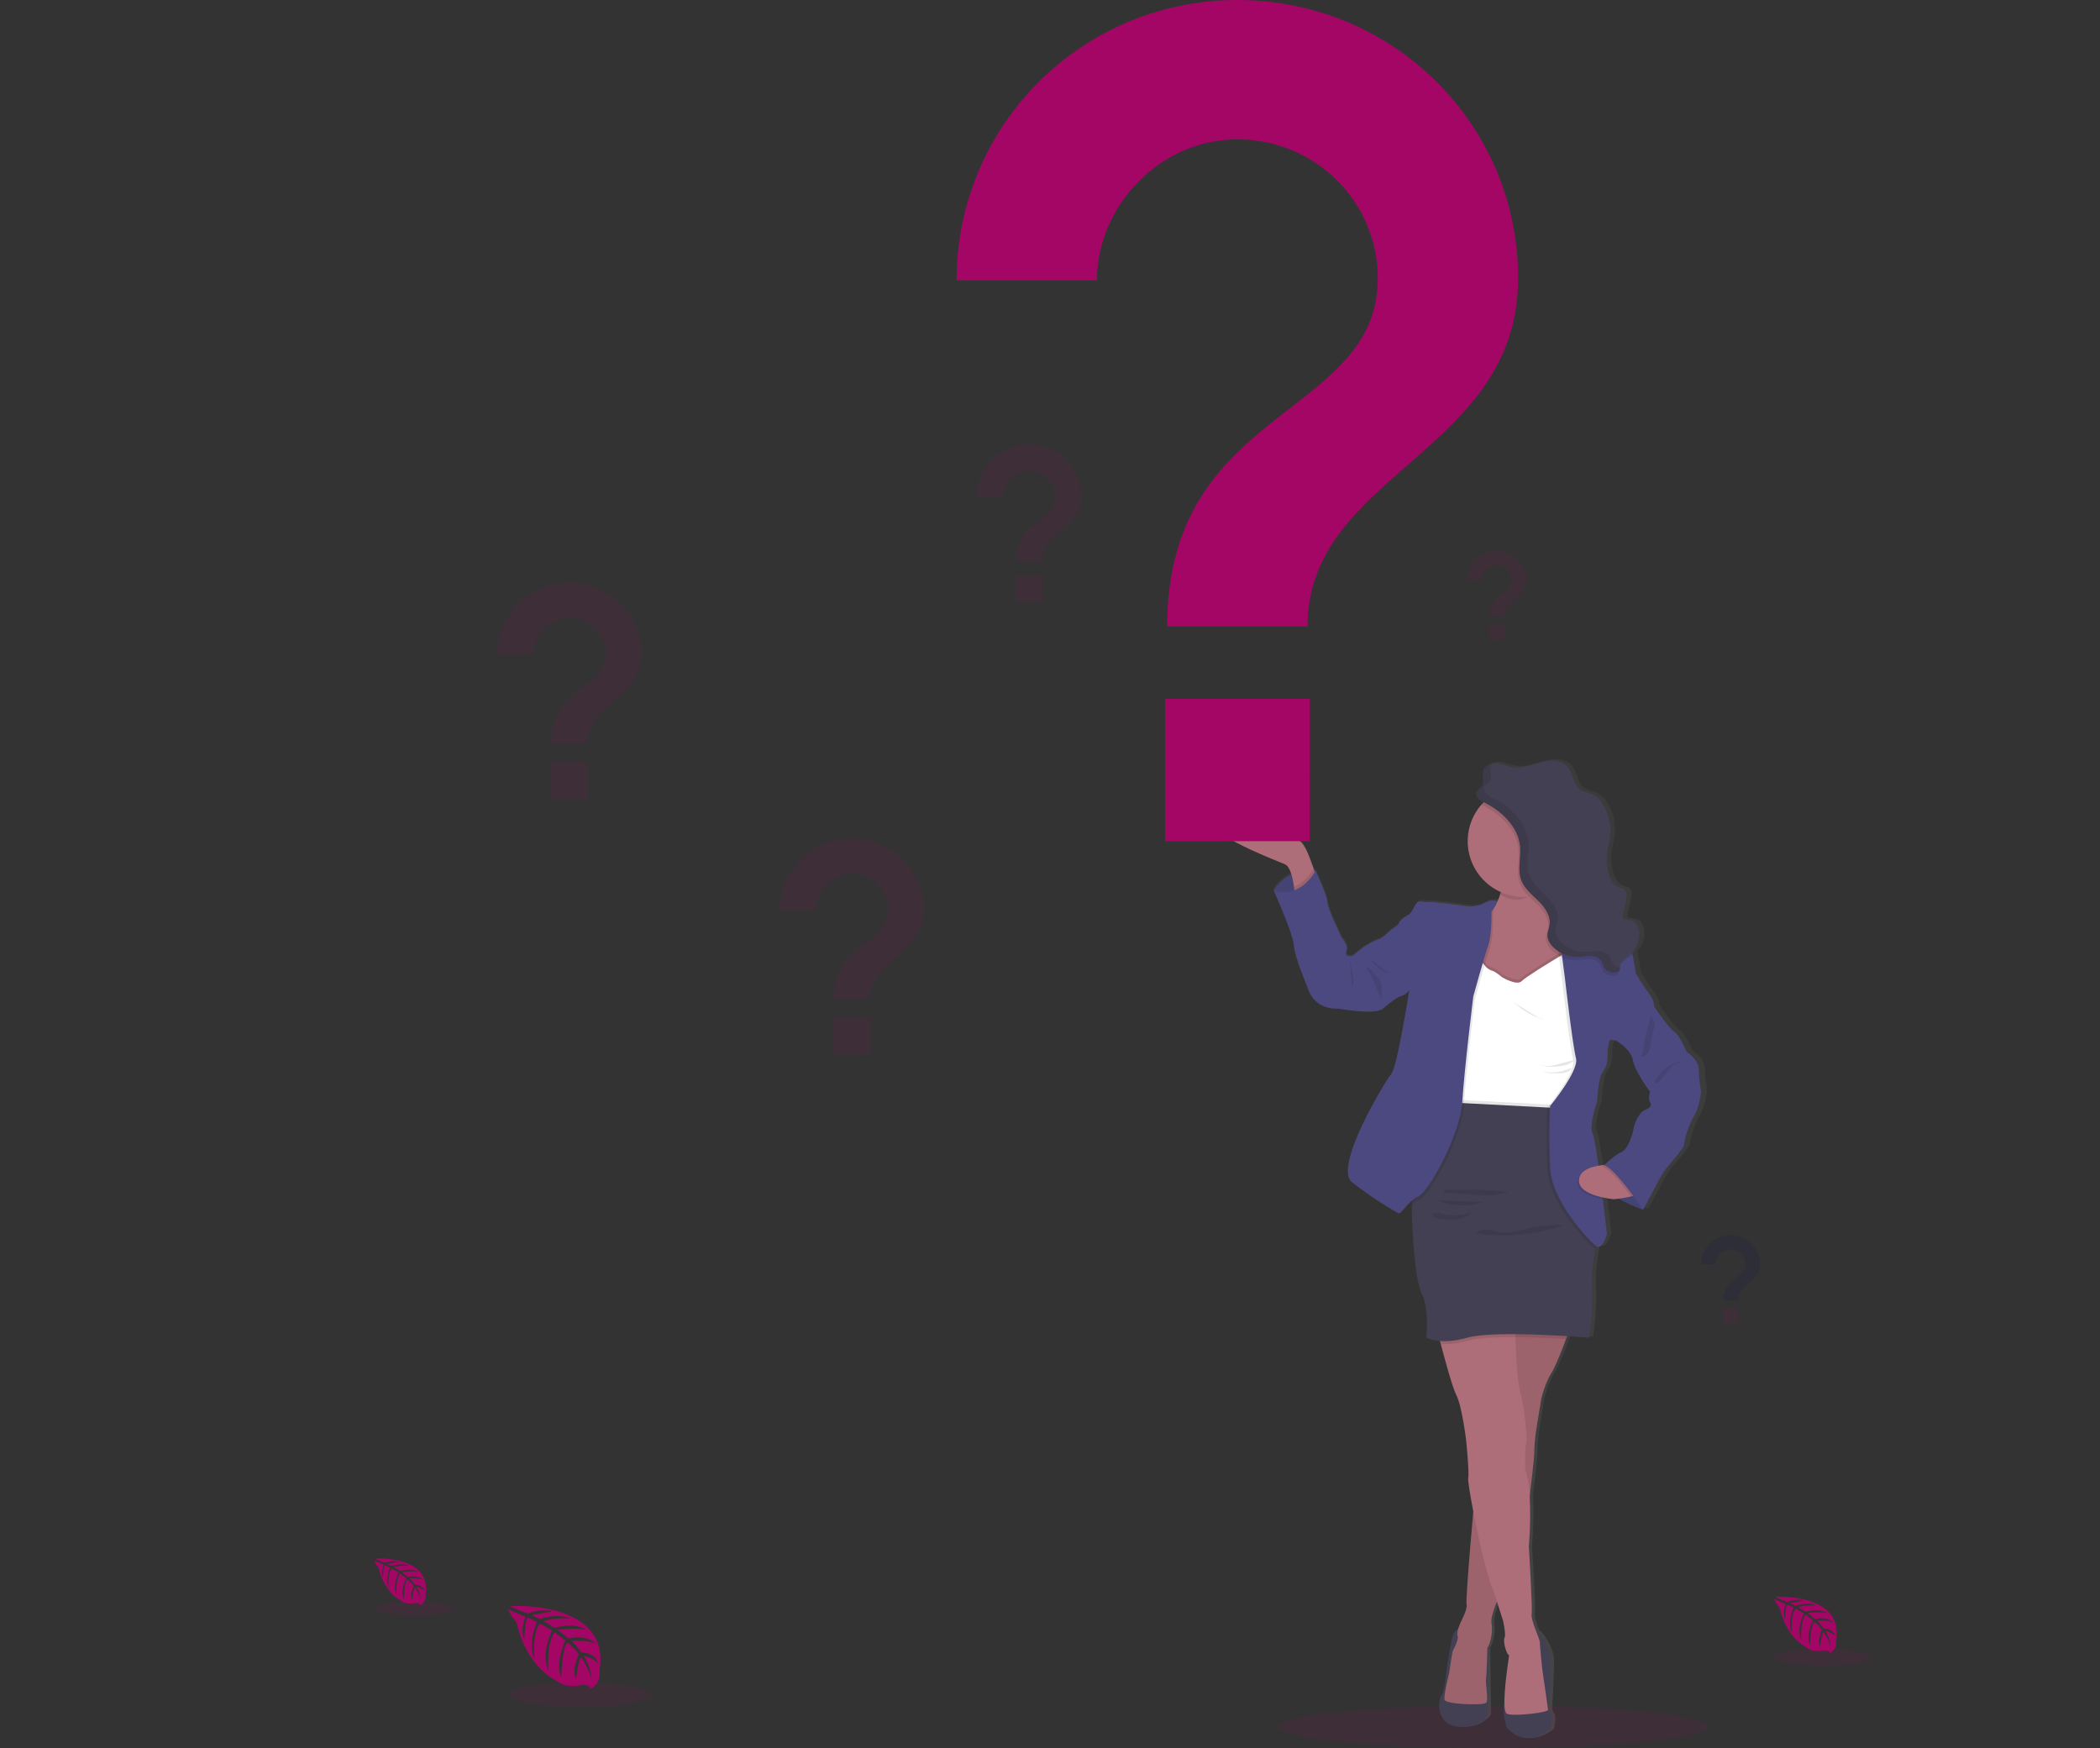 <svg width="537" height="447" viewBox="0 0 537 447" fill="none" xmlns="http://www.w3.org/2000/svg">
    <rect x="0" y="0" width="537" height="447" fill="#333333" stroke="none"/>
    <g clip-path="url(#clip0)">
        <path opacity="0.1"
            d="M381.653 446.995C411.952 446.995 436.513 444.577 436.513 441.594C436.513 438.611 411.952 436.193 381.653 436.193C351.355 436.193 326.794 438.611 326.794 441.594C326.794 444.577 351.355 446.995 381.653 446.995Z"
            fill="#A30664"></path>
        <path
            d="M130.527 410.691C130.527 410.691 156.342 409.137 153.298 427.203C153.298 427.203 153.902 430.408 151.003 431.845C151.003 431.845 150.96 430.504 148.355 430.958C147.43 431.117 146.489 431.164 145.553 431.097C144.286 431.01 143.083 430.513 142.124 429.682C142.124 429.682 134.865 426.69 132.046 414.842C132.046 414.842 129.955 412.262 130.04 411.594L134.395 413.453C134.395 413.453 132.907 416.594 134.079 419.201C134.079 419.201 134.218 413.571 135.058 413.699C135.224 413.725 137.32 414.767 137.32 414.767C137.32 414.767 134.758 420.232 136.689 424.206C136.689 424.206 135.956 417.47 138.117 415.162L141.188 416.952C141.188 416.952 138.192 422.598 140.225 427.203C140.225 427.203 139.69 420.136 141.83 417.385L144.611 419.521C144.611 419.521 141.798 425.088 143.515 428.912C143.515 428.912 143.734 420.681 145.21 420.061C145.21 420.061 147.644 422.198 148.013 423.084C148.013 423.084 146.087 427.123 147.28 429.254C147.28 429.254 148.013 423.774 148.618 423.747C148.618 423.747 151.035 427.379 151.292 429.869C151.292 429.869 151.185 426.167 149.201 423.4C149.201 423.4 151.544 423.8 152.913 425.317C152.913 425.317 152.533 422.748 148.607 422.524C148.607 422.524 146.606 419.772 146.066 419.602C146.066 419.602 149.976 419.276 152.346 420.328C152.346 420.328 150.26 417.903 145.349 419.003L142.605 416.77C142.605 416.77 147.756 416.065 149.933 416.845C149.933 416.845 147.425 414.708 141.867 416.263L138.882 414.479C138.882 414.479 143.269 413.533 145.884 413.875C145.884 413.875 143.124 412.39 138.005 413.998L135.865 413.042C135.865 413.042 139.075 412.411 140.022 412.31C140.968 412.208 141.011 411.952 141.011 411.952C138.975 411.611 136.884 411.842 134.972 412.62C134.972 412.62 130.447 411.001 130.527 410.691Z"
            fill="#A30664"></path>
        <path opacity="0.1"
            d="M148.307 436.503C158.399 436.503 166.579 435.123 166.579 433.421C166.579 431.719 158.399 430.339 148.307 430.339C138.216 430.339 130.035 431.719 130.035 433.421C130.035 435.123 138.216 436.503 148.307 436.503Z"
            fill="#A30664"></path>
        <path
            d="M95.945 398.538C95.945 398.538 110.5 397.662 108.783 407.849C108.874 408.366 108.798 408.898 108.566 409.368C108.334 409.839 107.959 410.223 107.494 410.467C107.494 410.467 107.467 409.714 106.002 409.97C105.481 410.059 104.951 410.084 104.424 410.045C103.708 410.001 103.027 409.721 102.487 409.249C102.487 409.249 98.401 407.556 96.796 400.878C96.796 400.878 95.619 399.42 95.662 399.046L98.123 400.114C98.123 400.114 97.283 401.888 97.941 403.357C97.941 403.357 98.021 400.178 98.476 400.253C98.572 400.253 99.754 400.867 99.754 400.867C99.754 400.867 98.31 403.95 99.401 406.209C99.401 406.209 98.984 402.411 100.203 401.108L101.931 402.117C101.931 402.117 100.246 405.323 101.396 407.897C101.396 407.897 101.102 403.912 102.3 402.363L103.867 403.581C103.867 403.581 102.263 406.717 103.252 408.875C103.252 408.875 103.375 404.233 104.21 403.886C104.21 403.886 105.579 405.093 105.788 405.59C105.788 405.59 104.718 407.865 105.376 409.067C105.376 409.067 105.788 405.98 106.13 405.964C106.13 405.964 107.494 408.01 107.633 409.415C107.565 408.117 107.159 406.859 106.456 405.766C107.243 405.91 107.971 406.281 108.548 406.834C108.548 406.834 108.339 405.387 106.119 405.259C106.119 405.259 104.991 403.704 104.691 403.613C104.691 403.613 106.895 403.426 108.232 404.019C108.232 404.019 107.055 402.652 104.285 403.271L102.739 402.011C102.739 402.011 105.643 401.615 106.874 402.053C106.874 402.053 105.456 400.846 102.322 401.728L100.642 400.718C101.936 400.436 103.261 400.322 104.584 400.381C104.584 400.381 103.033 399.543 100.145 400.451L98.941 399.917C98.941 399.917 100.754 399.559 101.284 399.505C101.813 399.452 101.846 399.302 101.846 399.302C100.696 399.112 99.517 399.243 98.438 399.682C98.438 399.682 95.903 398.715 95.945 398.538Z"
            fill="#A30664"></path>
        <path opacity="0.1"
            d="M105.97 413.089C111.659 413.089 116.272 412.31 116.272 411.348C116.272 410.386 111.659 409.606 105.97 409.606C100.28 409.606 95.668 410.386 95.668 411.348C95.668 412.31 100.28 413.089 105.97 413.089Z"
            fill="#A30664"></path>
        <path
            d="M454.015 408.33C454.015 408.33 471.587 407.262 469.527 419.548C469.633 420.172 469.538 420.814 469.258 421.381C468.978 421.949 468.525 422.414 467.965 422.71C467.965 422.71 467.933 421.797 466.163 422.107C465.532 422.214 464.891 422.245 464.253 422.198C463.391 422.142 462.571 421.804 461.921 421.236C461.921 421.236 456.978 419.201 455.058 411.135C455.058 411.135 453.635 409.377 453.694 408.928L456.658 410.189C456.658 410.189 455.647 412.326 456.444 414.105C456.444 414.105 456.54 410.269 457.107 410.365C457.225 410.365 458.647 411.103 458.647 411.103C458.647 411.103 456.904 414.842 458.219 417.513C458.219 417.513 457.722 412.929 459.193 411.359L461.279 412.572C461.279 412.572 459.241 416.418 460.627 419.553C460.627 419.553 460.268 414.746 461.696 412.871L463.59 414.345C463.59 414.345 461.675 418.132 462.841 420.755C462.841 420.755 462.996 415.157 464.002 414.73C464.002 414.73 465.655 416.188 465.906 416.786C465.906 416.786 464.596 419.537 465.409 420.99C465.409 420.99 465.906 417.251 466.318 417.251C466.318 417.251 467.965 419.724 468.137 421.418C468.057 419.852 467.568 418.335 466.719 417.016C467.67 417.196 468.547 417.649 469.244 418.319C469.244 418.319 468.987 416.573 466.307 416.418C466.307 416.418 464.949 414.543 464.585 414.431C464.585 414.431 467.259 414.206 468.864 414.922C468.864 414.922 467.441 413.277 464.098 414.025L462.231 412.502C462.231 412.502 465.735 412.021 467.222 412.55C467.222 412.55 465.51 411.092 461.728 412.155L459.696 410.942C459.696 410.942 462.681 410.301 464.462 410.531C464.462 410.531 462.584 409.521 459.113 410.616L457.658 409.965C457.658 409.965 459.846 409.532 460.487 409.468C461.129 409.404 461.161 409.222 461.161 409.222C459.776 408.991 458.354 409.149 457.053 409.676C457.053 409.676 453.962 408.533 454.015 408.33Z"
            fill="#A30664"></path>
        <path opacity="0.1"
            d="M466.115 425.905C472.983 425.905 478.551 424.965 478.551 423.805C478.551 422.646 472.983 421.706 466.115 421.706C459.246 421.706 453.678 422.646 453.678 423.805C453.678 424.965 459.246 425.905 466.115 425.905Z"
            fill="#A30664"></path>
        <path
            d="M436.508 278.644C436.171 276.763 435.976 274.86 435.925 272.95C435.925 270.658 432.806 268.628 432.806 268.628C432.806 268.628 430.88 264.178 429.597 263.521C428.313 262.864 424.349 257.042 424.349 257.042C424.304 255.893 423.885 254.79 423.156 253.901C421.969 252.342 420.884 250.707 419.91 249.007C419.375 248.356 419.642 247.896 418.84 244.098C418.797 243.9 418.749 243.708 418.69 243.527C418.69 243.441 418.637 243.366 418.604 243.281C419.456 242.428 420.05 241.353 420.317 240.178C420.585 239.004 420.516 237.778 420.118 236.641C419.974 236.189 419.712 235.783 419.359 235.466C418.455 234.728 417.01 235.033 416.08 234.333L417.069 229.963C417.305 228.895 417.428 227.544 416.492 226.967C416.14 226.8 415.77 226.676 415.39 226.598C413.785 226.064 412.854 224.37 412.437 222.741C412.036 221.172 411.927 219.542 412.116 217.933C412.298 216.384 412.753 214.878 412.918 213.323C413.22 210.448 412.527 207.556 410.955 205.129C410.344 204.081 409.443 203.232 408.361 202.682C407.371 202.239 406.221 202.148 405.296 201.614C403.306 200.348 403.408 197.34 401.819 195.615C400.231 193.89 397.417 193.895 395.101 194.488C392.785 195.081 390.479 196.09 388.104 195.839C386.574 195.668 385.141 194.974 383.606 194.814C383.167 194.772 382.724 194.792 382.29 194.872V194.824C381.156 195.027 380.113 195.658 379.845 196.731C379.785 196.987 379.76 197.249 379.77 197.511C379.77 198.136 379.92 198.788 379.931 199.386C379.951 199.624 379.923 199.863 379.848 200.09C379.774 200.317 379.655 200.526 379.498 200.706C379.193 201.032 378.743 201.203 378.428 201.539C378.299 201.668 378.198 201.821 378.131 201.99C378.064 202.159 378.032 202.34 378.037 202.522C378.037 203.473 379.225 204.312 380.022 204.696H380.054C379.84 204.91 379.626 205.134 379.428 205.364C377.143 207.941 375.883 211.265 375.887 214.707C375.906 217.487 376.739 220.201 378.282 222.515C379.826 224.829 382.013 226.641 384.574 227.731L384.462 228.078C384.236 228.765 383.974 229.439 383.675 230.097C383.122 229.911 382.534 229.848 381.954 229.913C381.374 229.977 380.815 230.168 380.316 230.471C378.786 231.539 375.796 231.454 374.999 231.256C374.202 231.059 365.906 230.012 365.237 230.273C364.569 230.535 363.247 229.36 362.386 230.93C361.525 232.501 361.124 233.35 360.247 233.746C359.369 234.141 357.855 235.38 358.059 235.642C358.262 235.904 355.866 237.474 355.866 237.474C355.866 237.474 353.806 239.611 352.613 239.894C351.421 240.177 348.896 241.796 348.896 241.796L345.97 244.082C345.97 244.082 343.782 244.413 344.445 242.907C345.109 241.4 343.247 239.504 343.247 239.504C343.247 239.504 339.53 231.977 339.53 230.423C339.53 228.868 336.475 222.239 336.475 222.239L336.101 222.202L335.93 221.716C335.368 220.14 334.641 218.206 334.084 217.073C333.015 214.91 332.357 214.686 332.357 214.686C332.357 214.686 319.476 205.027 311.11 207.971C302.744 210.914 326.382 219.686 328.505 220.604C329.249 220.925 329.784 221.961 330.158 223.174C328.274 224.081 326.687 225.506 325.585 227.282C325.585 227.282 330.698 238.601 330.832 241.416C330.966 244.232 334.352 252.1 334.352 252.1C334.352 252.1 335.614 257.928 342.45 257.597C342.45 257.597 351.881 259.328 353.94 257.597C355.999 255.866 357.855 254.509 358.856 254.312C359.591 254.07 360.238 253.615 360.712 253.003C360.712 253.003 357.593 272.635 356.064 274.339C354.534 276.043 341.017 298.083 345.868 302.026C349.711 304.997 353.771 307.676 358.016 310.039C358.428 310.242 359.663 308.185 361.429 306.727C361.429 307.095 361.429 307.469 361.429 307.864C361.461 315.706 362.498 327.629 363.932 330.3C366.072 334.227 365.194 341.818 365.194 341.818C366.319 342.346 367.541 342.639 368.784 342.678C368.848 342.934 368.923 343.212 368.992 343.479C370.164 347.897 372.063 354.729 373.031 356.545C374.491 359.296 375.55 368.004 375.55 368.004C375.55 368.004 376.417 376.551 376.085 377.753C375.957 378.207 376.518 381.764 377.401 386.3C376.866 392.438 375.85 404.27 375.678 408.549C375.678 408.629 375.678 408.709 375.678 408.784V408.859C375.681 408.907 375.681 408.955 375.678 409.003C375.678 409.099 375.678 409.184 375.678 409.264C375.662 409.534 375.673 409.804 375.711 410.071C375.777 410.479 375.746 410.896 375.62 411.289C375.241 412.472 374.76 413.62 374.181 414.719C373.937 415.259 373.723 415.811 373.539 416.375C373.004 416.61 372.351 417.181 371.988 418.575C371.324 421.129 370.329 428.191 370.329 428.191C370.329 428.191 369.928 432.512 369.137 433.495C368.345 434.478 367.532 440.627 373.186 441.412C378.84 442.197 381.284 438.421 381.284 438.421L381.086 421.284V421.252C381.201 421.108 381.299 420.952 381.381 420.787V420.744C381.418 420.664 381.461 420.579 381.498 420.482L381.546 420.354L381.632 420.146C381.629 420.121 381.629 420.096 381.632 420.071C382.181 418.43 382.345 416.685 382.113 414.97V414.884V414.751C382.113 414.708 382.113 414.66 382.113 414.617V414.35C382.113 414.318 382.113 414.281 382.113 414.249C382.113 414.135 382.124 414.017 382.145 413.896C382.145 413.896 382.145 413.853 382.145 413.832L382.178 413.623V413.533C382.178 413.463 382.178 413.394 382.22 413.319C382.218 413.301 382.218 413.283 382.22 413.266C382.274 413.02 382.338 412.731 382.408 412.496V412.438L382.488 412.181C382.568 411.909 382.659 411.647 382.755 411.359V411.305C382.755 411.22 382.814 411.134 382.846 411.054V411.022C382.942 410.76 383.044 410.488 383.14 410.263L383.167 410.194L383.253 409.98L383.279 409.916L383.483 409.441L385.05 414.275C385.05 414.275 385.917 417.876 385.451 418.725C384.986 419.574 385.986 423.111 386.644 423.175L386.029 427.625C385.696 430.078 385.498 432.548 385.435 435.023C385.392 435.306 385.35 435.557 385.317 435.728C384.89 438.009 385.917 441.546 385.917 441.546C391.159 447.737 397.406 442.026 397.406 442.026C397.406 442.026 398.134 438.752 397.406 438.1C396.679 437.448 397.005 435.087 397.005 435.087C397.005 435.087 397.337 429.259 397.401 425.007C397.465 420.755 393.919 416.994 393.919 416.994L393.721 417.171C393.074 415.504 392.335 413.559 392.49 412.689C392.758 411.182 391.758 395.279 391.758 395.279C392.127 391.016 392.206 386.733 391.993 382.459C392.079 381.738 392.159 381.027 392.239 380.322C392.64 376.903 392.967 373.981 393.095 372.448V372.266C393.127 371.855 393.143 371.561 393.138 371.422C393.138 370.888 393.138 370.279 393.191 369.612C393.314 367.774 393.603 365.728 393.603 365.728L394.994 357.282C394.994 357.282 396.064 353.158 397.588 350.872L397.77 350.584C397.829 350.482 397.888 350.37 397.952 350.252L397.979 350.204C398.037 350.092 398.102 349.975 398.16 349.852L398.187 349.804C398.401 349.382 398.631 348.896 398.872 348.361C398.872 348.319 398.909 348.281 398.925 348.239L399.107 347.833C399.107 347.779 399.15 347.726 399.177 347.672C399.204 347.619 399.289 347.4 399.348 347.266C399.374 347.213 399.398 347.157 399.417 347.101C399.487 346.94 399.562 346.775 399.631 346.604L399.733 346.358C399.781 346.235 399.835 346.112 399.888 345.99L400.017 345.664C400.054 345.584 400.086 345.504 400.118 345.423L400.263 345.055C400.263 345.001 400.311 344.943 400.332 344.889C400.712 343.944 401.076 343.009 401.402 342.159C401.504 341.892 401.605 341.625 401.696 341.39C405.098 341.599 407.409 341.786 407.409 341.786C407.409 341.786 408.479 334.131 408.136 329.093C407.912 325.653 408.554 321.326 408.976 318.944C409.024 318.682 409.067 318.447 409.11 318.233L409.201 318.308C410.864 319.617 412.057 315.295 412.057 315.295C412.057 315.295 411.608 311.262 410.987 306.374L410.923 305.888C411.882 306.092 412.852 306.24 413.828 306.331C413.828 306.331 414.363 306.283 415.095 306.192C417.123 307.364 419.262 308.331 421.482 309.077L425.018 302.56C425.682 301.209 426.461 299.917 427.345 298.698C428.415 297.389 432.191 293.201 432.127 292.416C432.063 291.63 433.389 287.111 434.716 285.081C436.042 283.051 436.572 278.97 436.508 278.644ZM421.766 283.618C420.37 284.205 419.043 287.48 418.979 288.463C418.915 289.446 417.449 293.762 415.925 294.285C414.518 294.766 411.833 297.234 411.405 297.629C410.966 297.667 410.469 297.726 409.95 297.811C409.367 293.682 408.789 290.263 408.42 289.574C407.35 287.608 409.591 281.326 409.591 281.326C409.591 281.326 409.811 274.98 411.196 273.473C412.581 271.967 412.266 268.169 412.266 268.169C412.266 268.169 412.597 266.598 412.731 265.882C412.865 265.167 414.705 265.882 414.721 265.882C414.721 265.882 418.305 267.843 418.84 270.786C419.375 273.73 423.29 278.837 423.29 278.837C423.29 278.837 422.691 280.605 423.29 281.507C423.889 282.41 423.162 283.03 421.766 283.618Z"
            fill="url(#paint0_linear)"></path>
        <path
            d="M325.735 227.683C326.825 225.887 328.421 224.452 330.324 223.557C332.227 222.662 334.352 222.346 336.433 222.651V230.295H331.784L328.147 229.376L325.735 227.683Z"
            fill="#4C4981"></path>
        <path opacity="0.1"
            d="M325.735 227.683C326.825 225.887 328.421 224.452 330.324 223.557C332.227 222.662 334.352 222.346 336.433 222.651V230.295H331.784L328.147 229.376L325.735 227.683Z"
            fill="black"></path>
        <path
            d="M336.78 224.675L331.084 228.66C331.084 228.66 331.036 227.864 330.891 226.775C330.608 224.713 329.971 221.62 328.596 221.021C326.505 220.103 303.221 211.353 311.479 208.409C319.738 205.466 332.41 215.113 332.41 215.113C332.41 215.113 333.063 215.338 334.106 217.49C334.641 218.623 335.374 220.551 335.925 222.127C336.433 223.548 336.78 224.675 336.78 224.675Z"
            fill="#AE6E79"></path>
        <path
            d="M382.29 230.813L382.937 230.509L384.756 232.581L383.269 235.749L380.733 234.734L381.322 232.202L382.29 230.813Z"
            fill="#4C4981"></path>
        <path
            d="M373.673 416.343C373.673 416.343 372.036 416.15 371.383 418.698C370.731 421.247 369.747 428.314 369.747 428.314C369.747 428.314 369.356 432.625 368.57 433.608C367.783 434.591 367.002 440.728 372.56 441.508C378.118 442.288 380.541 438.522 380.541 438.522L380.343 421.391L373.673 416.343Z"
            fill="#444053"></path>
        <path
            d="M393.068 417.112C393.068 417.112 396.567 420.851 396.502 425.093C396.438 429.334 396.107 435.151 396.107 435.151C396.107 435.151 395.786 437.507 396.502 438.159C397.219 438.811 396.502 442.08 396.502 442.08C396.502 442.08 390.351 447.78 385.184 441.599C385.184 441.599 384.178 438.068 384.596 435.792C385.013 433.517 386.179 423.287 386.179 423.287L393.068 417.112Z"
            fill="#444053"></path>
        <path
            d="M401.734 338.997C401.734 338.997 398.203 348.859 396.695 351.145C395.187 353.431 394.149 357.555 394.149 357.555L392.774 365.979C392.506 367.863 392.352 369.761 392.314 371.663C392.378 373.56 388.912 401.188 388.912 401.188L383.419 408.18C383.419 408.18 381.001 413.079 381.391 415.125C381.782 417.171 381.129 420.419 380.322 421.396C380.322 421.396 380.193 427.807 379.995 429.233C379.797 430.659 380.717 434.724 379.995 435.44C379.273 436.156 369.661 435.836 369.399 434.655C369.137 433.474 370.576 427.796 370.576 427.796L371.426 422.31C371.426 422.31 373.127 419.308 372.737 418.325C372.346 417.342 373.453 415.061 373.518 414.863C373.582 414.666 375.352 411.466 375.026 410.226C374.7 408.987 377.085 382.63 377.085 382.63L383.82 335.402L401.734 338.997Z"
            fill="#AE6E79"></path>
        <path opacity="0.1"
            d="M401.734 338.998C401.734 338.998 401.199 340.483 400.466 342.432C399.3 345.509 397.62 349.745 396.695 351.145C395.192 353.431 394.144 357.555 394.144 357.555L392.769 365.985C392.503 367.869 392.351 369.767 392.314 371.669C392.314 372.417 391.811 377.187 391.169 382.684C390.18 391.086 388.912 401.193 388.912 401.193L383.419 408.186C383.419 408.186 383.141 408.72 382.793 409.564C382.103 411.167 381.129 413.768 381.391 415.109C381.782 417.134 381.129 420.398 380.322 421.38C380.322 421.38 380.188 427.791 379.995 429.217C379.803 430.643 380.717 434.703 379.995 435.424C379.273 436.145 369.661 435.82 369.399 434.644C369.137 433.469 370.576 427.785 370.576 427.785L371.426 422.294C371.426 422.294 373.127 419.292 372.731 418.309C372.335 417.326 373.453 415.045 373.518 414.847C373.582 414.65 375.352 411.45 375.026 410.211C374.775 409.265 376.096 393.789 376.711 386.45C376.92 384.142 377.053 382.641 377.053 382.641L382.846 342.01L383.317 338.736L383.788 335.413L401.734 338.998Z"
            fill="black"></path>
        <path
            d="M395.85 437.24C395.908 437.961 386.623 439.008 385.296 438.223C383.969 437.438 385.296 427.705 385.296 427.705L385.9 423.266C385.253 423.196 384.269 419.671 384.724 418.821C385.178 417.972 384.333 414.382 384.333 414.382L382.793 409.575L381.851 406.631C380.321 403.26 378.107 393.645 376.732 386.465C375.866 381.957 375.315 378.404 375.438 377.95C375.764 376.775 374.903 368.217 374.903 368.217C374.903 368.217 373.833 359.526 372.421 356.786C371.463 354.97 369.597 348.148 368.441 343.746C367.853 341.487 367.446 339.863 367.446 339.863C367.446 339.863 377.331 339.035 383.328 338.746C386.082 338.613 388.019 338.597 387.794 338.821C387.569 339.045 387.511 340.242 387.521 341.973C387.548 346.455 388.174 354.339 388.837 356.46C389.752 359.398 390.666 368.212 390.276 369.067C389.885 369.922 390.014 375.6 390.014 375.6C390.688 377.907 391.076 380.287 391.169 382.689C391.378 386.943 391.303 391.206 390.945 395.451C390.945 395.451 391.923 411.327 391.661 412.828C391.399 414.329 393.753 419.035 393.753 419.948C393.753 420.862 394.405 427.069 394.405 427.069C394.405 427.069 395.807 436.524 395.85 437.24Z"
            fill="#AE6E79"></path>
        <path
            d="M401.012 246.427L399.888 247.64L399.156 248.431L394.876 253.025L383.82 254.269L377.936 252.699L376.481 252.309C376.481 252.309 376.481 249.36 376.743 245.824C377.117 241.289 378.011 235.781 380.145 234.28C381.214 233.445 382.067 232.366 382.632 231.134C383.059 230.284 383.417 229.402 383.702 228.495C383.745 228.377 383.777 228.265 383.814 228.148C384.296 226.564 384.643 224.944 384.852 223.302C384.852 223.302 386.264 222.522 388.227 221.614C393.346 219.227 402.188 215.931 399.113 223.302C398.661 224.382 398.275 225.488 397.957 226.614C397.909 226.78 397.866 226.946 397.829 227.106C396.802 231.208 397.481 233.698 398.246 235.071C398.375 235.308 398.524 235.535 398.69 235.749C398.899 236.036 399.15 236.289 399.434 236.502L400.707 244.574L400.814 245.242L401.012 246.427Z"
            fill="#AE6E79"></path>
        <path opacity="0.1"
            d="M399.118 223.698C398.535 225.097 399.402 222.555 399.118 223.698C396.786 225.354 391.292 230.071 388.206 230.071C386.12 230.071 385.494 229.692 383.708 228.885C384.248 227.194 384.633 225.458 384.858 223.698C384.858 223.698 403.371 213.506 399.118 223.698Z"
            fill="black"></path>
        <path
            d="M403.831 215.113C403.828 218.631 402.522 222.024 400.165 224.638C397.808 227.253 394.566 228.904 391.062 229.274C390.57 229.323 390.073 229.355 389.57 229.355C386.75 229.355 383.993 228.519 381.647 226.954C379.302 225.39 377.474 223.165 376.395 220.563C375.316 217.961 375.033 215.097 375.584 212.335C376.134 209.572 377.492 207.035 379.486 205.043C381.481 203.051 384.022 201.695 386.788 201.145C389.554 200.596 392.422 200.878 395.027 201.956C397.633 203.034 399.86 204.859 401.427 207.201C402.994 209.543 403.831 212.296 403.831 215.113Z"
            fill="#AE6E79"></path>
        <path opacity="0.1"
            d="M405.858 278.244L403.825 283.537C403.825 283.537 402.172 283.607 399.594 283.687C390.891 283.965 371.715 284.317 370.859 282.084C370.667 281.518 370.566 280.925 370.559 280.327C370.447 276.924 372.036 271.7 372.036 271.7C372.036 271.7 372.95 261.246 372.95 260.792C372.95 260.337 372.164 253.014 372.164 253.014L373.737 247.138L378.118 244.066C378.118 244.066 380.081 247.074 381.257 247.33C382.434 247.586 384.007 249.034 384.007 249.034C384.007 249.034 387.864 251.384 389.11 250.076C390.356 248.767 400.033 243.019 400.033 243.019L405.136 248.639L405.858 278.244Z"
            fill="black"></path>
        <path
            d="M405.858 279.056L403.825 284.344C403.825 284.344 402.172 284.419 399.594 284.499H399.343C398.23 284.536 396.957 284.574 395.598 284.6C388.682 284.761 379.155 284.803 374.175 284.066C372.303 283.799 371.078 283.415 370.875 282.891C370.762 282.576 370.683 282.25 370.64 281.919C370.608 281.673 370.586 281.385 370.576 281.134C370.463 277.731 372.052 272.506 372.052 272.506C372.052 272.506 372.967 262.052 372.967 261.598C372.967 261.144 372.18 253.82 372.18 253.82L373.753 247.944L376.764 245.84L378.134 244.878C378.594 245.567 379.096 246.227 379.637 246.855C380.059 247.421 380.624 247.865 381.274 248.142C382.456 248.404 384.023 249.846 384.023 249.846C384.023 249.846 387.88 252.196 389.126 250.888C390.073 249.889 395.957 246.294 398.674 244.654C399.508 244.146 400.049 243.831 400.049 243.831L400.733 244.59L405.152 249.451L405.858 279.056Z"
            fill="white"></path>
        <path opacity="0.1"
            d="M336.78 224.676L331.084 228.661C331.084 228.661 331.036 227.865 330.891 226.775C333.705 225.589 335.416 222.966 335.909 222.127C336.433 223.548 336.78 224.676 336.78 224.676Z"
            fill="black"></path>
        <path
            d="M356.797 238.201L355.556 237.87C355.556 237.87 353.523 240.007 352.346 240.29C351.169 240.573 348.687 242.181 348.687 242.181L345.804 244.467C345.804 244.467 343.665 244.798 344.301 243.292C344.938 241.786 343.124 239.895 343.124 239.895C343.124 239.895 339.46 232.384 339.46 230.813C339.46 229.243 336.433 222.651 336.433 222.651C336.433 222.651 332.635 230.033 325.703 227.683C325.703 227.683 330.741 238.981 330.87 241.791C330.998 244.601 334.336 252.437 334.336 252.437C334.336 252.437 335.582 258.255 342.317 257.929C342.317 257.929 351.608 259.654 353.635 257.929C355.663 256.203 357.492 254.847 358.449 254.649C359.407 254.451 360.279 253.345 360.279 253.345V245.578L356.797 238.201Z"
            fill="#4C4981"></path>
        <path opacity="0.1" d="M345.152 245.578C345.152 245.578 346.788 251.657 345.74 252.309L345.152 245.578Z"
            fill="black"></path>
        <path opacity="0.1"
            d="M399.594 284.472C390.891 284.75 371.715 285.097 370.859 282.87C370.667 282.303 370.566 281.71 370.56 281.112L398.99 282.608L399.594 284.472Z"
            fill="black"></path>
        <path opacity="0.1"
            d="M401.734 338.997C401.734 338.997 401.199 340.483 400.466 342.432C396.855 342.213 392.073 341.984 387.532 341.952C385.927 341.952 384.355 341.952 382.868 342.005C379.712 342.101 376.984 342.357 375.245 342.849C373.047 343.525 370.75 343.821 368.452 343.725C367.864 341.465 367.457 339.841 367.457 339.841C367.457 339.841 377.342 339.013 383.338 338.725L383.809 335.402L401.734 338.997Z"
            fill="black"></path>
        <path
            d="M409.388 315.087L408.275 317.438C408.275 317.438 408.12 318.138 407.922 319.249C407.505 321.642 406.853 325.958 407.099 329.398C407.425 334.43 406.377 342.069 406.377 342.069C406.377 342.069 382.306 340.045 375.245 342.069C368.184 344.094 364.708 342.069 364.708 342.069C364.708 342.069 365.563 334.494 363.467 330.573C362.038 327.903 361.033 315.979 361.001 308.137C361.001 304.521 361.183 301.781 361.637 301.225C363.076 299.462 369.222 281.823 369.222 281.823L370.624 281.898L374.368 282.096L395.657 283.217L399 283.394L399.353 284.462L409.388 315.087Z"
            fill="#444053"></path>
        <path
            d="M419.985 307.245L420.183 309.339C420.183 309.339 409.64 305.91 410.174 301.695C410.709 297.48 410.174 297.956 410.174 297.956L418.647 298.671L419.985 307.245Z"
            fill="#4C4981"></path>
        <path opacity="0.1"
            d="M419.985 307.245L420.183 309.339C420.183 309.339 409.64 305.91 410.174 301.695C410.709 297.48 410.174 297.956 410.174 297.956L418.647 298.671L419.985 307.245Z"
            fill="black"></path>
        <path opacity="0.1"
            d="M352.186 247.266C353.262 248.18 354.531 248.839 355.898 249.195C355.502 249.109 355.134 248.925 354.828 248.66C354.074 248.126 353.357 247.544 352.63 246.978C352.041 246.518 351.308 245.754 350.586 245.567C351.059 246.187 351.595 246.757 352.186 247.266Z"
            fill="black"></path>
        <path opacity="0.1"
            d="M352.346 250.017C352.685 250.4 352.96 250.834 353.159 251.305C353.497 252.634 353.476 254.029 353.1 255.348L351.41 251.278C351.116 250.584 350.822 249.889 350.469 249.227C350.314 248.944 349.34 247.763 349.452 247.517C349.752 246.823 352.031 249.627 352.346 250.017Z"
            fill="black"></path>
        <path opacity="0.1"
            d="M399.508 272.56C400.661 272.421 401.738 271.917 402.584 271.123C400.846 271.342 399.198 272.026 397.487 272.384C395.897 272.752 394.231 272.599 392.737 271.946C394.705 272.907 397.412 272.939 399.508 272.56Z"
            fill="black"></path>
        <path opacity="0.1"
            d="M394.593 260.6C394.281 260.646 393.964 260.567 393.71 260.381C392.405 259.633 391.118 258.853 389.848 258.041C388.613 257.245 387.12 256.438 386.066 255.434C388.661 257.774 391.078 259.75 394.593 260.6Z"
            fill="black"></path>
        <path opacity="0.1"
            d="M398.219 274.457C398.905 274.488 399.591 274.432 400.263 274.291C400.942 274.15 401.542 273.757 401.942 273.191C401.7 273.135 401.445 273.175 401.231 273.303C399.158 274.174 396.882 274.446 394.662 274.088C395.727 274.542 397.091 274.451 398.219 274.457Z"
            fill="black"></path>
        <path opacity="0.1"
            d="M385.831 304.788C384.469 305.198 383.07 305.472 381.654 305.605C380.551 305.656 379.447 305.635 378.348 305.541L372.999 305.205L370.324 305.034C370.009 305.034 368.72 305.034 369.356 304.398C369.677 304.088 371.464 304.286 371.924 304.27C372.812 304.241 373.703 304.225 374.598 304.222C376.369 304.222 378.145 304.222 379.915 304.329C381.9 304.425 383.852 304.574 385.831 304.788Z"
            fill="black"></path>
        <path opacity="0.1"
            d="M379.632 307.432C378.722 307.394 377.551 307.934 376.615 308.052C375.568 308.175 374.512 308.216 373.459 308.174C371.374 308.124 369.315 307.705 367.377 306.935C371.458 307.143 375.55 307.266 379.632 307.432Z"
            fill="black"></path>
        <path opacity="0.1"
            d="M368.174 310.231C368.569 310.311 368.959 310.418 369.34 310.552C371.597 311.193 373.999 310.626 376.294 310.06C375.721 310.92 374.689 311.289 373.657 311.524C371.978 311.949 370.227 312.012 368.522 311.711C367.987 311.604 366.644 311.412 366.382 310.856C365.943 310.039 367.671 310.151 368.174 310.231Z"
            fill="black"></path>
        <path opacity="0.1"
            d="M380.83 314.446C381.506 314.584 382.174 314.762 382.83 314.98C385.371 315.61 388.008 314.745 390.559 314.163C393.627 313.467 396.772 313.176 399.915 313.297C399.353 313.297 398.46 313.789 397.909 313.954C397.187 314.173 396.454 314.376 395.721 314.558C394.282 314.911 392.822 315.199 391.351 315.407C388.382 315.836 385.376 315.967 382.381 315.797C381.011 315.722 378.637 315.861 377.465 315.172C378.478 314.571 379.659 314.316 380.83 314.446Z"
            fill="black"></path>
        <path opacity="0.1"
            d="M381.787 233.879C381.787 233.879 381.915 239.894 380.937 242.64C380.626 243.495 380.145 245.071 379.621 246.839C379.048 248.799 378.423 250.995 377.941 252.715C377.46 254.435 377.139 255.589 377.139 255.589C377.139 255.589 374.93 273.559 374.357 282.122C374.357 282.272 374.357 282.427 374.325 282.571C374.293 283.052 374.24 283.554 374.159 284.072C372.886 292.576 365.542 305.691 363.076 306.738C362.307 307.09 361.605 307.573 361.001 308.164C361.001 304.547 361.183 301.807 361.637 301.252C363.076 299.489 369.222 281.85 369.222 281.85L370.624 281.925C370.592 281.679 370.57 281.39 370.559 281.139C370.447 277.736 372.036 272.512 372.036 272.512C372.036 272.512 372.95 262.058 372.95 261.604C372.95 261.15 372.164 253.826 372.164 253.826L373.737 247.95L376.748 245.845C377.123 241.31 378.016 235.802 380.15 234.301C381.219 233.466 382.072 232.387 382.638 231.155C383.06 231.214 382.29 230.84 382.29 230.84L381.787 233.879Z"
            fill="black"></path>
        <path
            d="M382.937 230.509C382.392 230.322 381.812 230.259 381.24 230.324C380.667 230.389 380.116 230.579 379.626 230.882C378.118 231.951 375.176 231.86 374.389 231.668C373.603 231.475 365.43 230.423 364.761 230.685C364.093 230.947 362.798 229.771 361.948 231.342C361.097 232.912 360.707 233.756 359.856 234.146C359.006 234.536 357.497 235.781 357.717 236.043C357.936 236.304 355.577 237.87 355.577 237.87L360.348 253.361C360.348 253.361 357.273 272.955 355.77 274.654C354.266 276.353 340.921 298.367 345.697 302.288C349.479 305.257 353.481 307.936 357.668 310.301C358.203 310.562 360.086 307.037 362.702 305.926C365.318 304.814 373.432 290.113 373.935 281.753C374.438 273.393 376.748 254.777 376.748 254.777C376.748 254.777 379.562 244.584 380.541 241.839C381.52 239.093 381.391 233.078 381.391 233.078L382.937 230.509Z"
            fill="#4C4981"></path>
        <path opacity="0.1"
            d="M409.388 315.087L408.275 317.438C408.275 317.438 408.12 318.137 407.922 319.248C407.724 319.223 407.538 319.14 407.388 319.008C405.751 317.699 396.155 307.838 395.679 299.083C395.342 292.624 395.502 287.058 395.609 284.579C395.641 283.8 395.673 283.329 395.673 283.228C395.673 283.228 403.13 274.211 402.279 271.016C401.429 267.822 399.466 250.717 399.466 250.717L399.177 248.474L398.679 244.681L397.492 235.503L398.722 235.792C398.931 236.078 399.182 236.332 399.466 236.545L400.739 244.617L405.157 249.478L405.879 279.072L403.847 284.36C403.847 284.36 402.194 284.435 399.615 284.515H399.364L409.388 315.087Z"
            fill="black"></path>
        <path
            d="M413.507 266.235C413.507 266.235 411.677 265.514 411.549 266.235C411.421 266.956 411.089 268.516 411.089 268.516C411.089 268.516 411.415 272.309 410.019 273.81C408.623 275.311 408.415 281.647 408.415 281.647C408.415 281.647 406.211 287.918 407.254 289.878C407.634 290.589 408.222 294.152 408.81 298.426C409.185 301.096 409.554 304.029 409.88 306.711C410.474 311.583 410.918 315.616 410.918 315.616C410.918 315.616 409.736 319.927 408.099 318.618C406.462 317.309 396.866 307.448 396.395 298.693C396.074 292.544 396.203 287.202 396.31 284.569C396.353 283.452 396.395 282.822 396.395 282.822C396.395 282.822 403.852 273.805 403.001 270.605C402.151 267.405 400.188 250.306 400.188 250.306L399.845 247.661L399.476 244.82L399.391 244.195L398.209 235.113C398.417 235.161 405.756 236.817 406.724 237.784C407.692 238.751 413.678 240.135 413.678 240.135C414.581 240.379 415.401 240.861 416.054 241.53C416.707 242.199 417.168 243.031 417.39 243.938C417.449 244.12 417.492 244.312 417.535 244.51C418.321 248.302 418.07 248.757 418.604 249.414C419.139 250.071 413.507 266.235 413.507 266.235Z"
            fill="#4C4981"></path>
        <path opacity="0.1"
            d="M409.923 306.705C407.249 306.171 403.279 304.937 403.37 302.213C403.451 299.665 406.521 298.746 408.848 298.42C409.222 301.08 409.591 304.024 409.923 306.705Z"
            fill="black"></path>
        <path
            d="M418.22 305.349C418.113 305.579 417.685 305.776 417.075 305.952C415.644 306.293 414.191 306.53 412.726 306.663C412.726 306.663 403.633 305.942 403.761 301.823C403.857 298.869 407.965 298.084 410.271 297.908C410.781 297.86 411.294 297.839 411.806 297.843C411.806 297.843 418.61 304.505 418.22 305.349Z"
            fill="#AE6E79"></path>
        <path opacity="0.1"
            d="M418.219 305.349C418.112 305.579 417.684 305.776 417.075 305.952C414.705 302.785 411.399 298.72 409.779 298.362L410.271 297.908C410.781 297.86 411.293 297.839 411.806 297.843C411.806 297.843 418.61 304.505 418.219 305.349Z"
            fill="black"></path>
        <path
            d="M415.93 248.976L418.605 249.371C419.57 251.07 420.642 252.706 421.814 254.269C422.533 255.162 422.945 256.261 422.991 257.405C422.991 257.405 426.917 263.217 428.158 263.869C429.399 264.521 431.298 268.965 431.298 268.965C431.298 268.965 434.374 270.99 434.374 273.276C434.428 275.182 434.625 277.082 434.962 278.96C435.032 279.286 434.507 283.34 433.197 285.37C431.886 287.4 430.576 291.876 430.645 292.678C430.715 293.479 426.981 297.646 425.938 298.949C425.068 300.168 424.302 301.458 423.649 302.806L420.183 309.339C420.183 309.339 412.854 298.559 410.175 297.972C410.175 297.972 413.181 295.098 414.684 294.574C416.187 294.051 417.631 289.766 417.695 288.762C417.759 287.758 419.07 284.515 420.439 283.954C421.809 283.393 422.536 282.779 421.948 281.86C421.359 280.942 421.948 279.189 421.948 279.189C421.948 279.189 418.086 274.093 417.562 271.177C417.037 268.26 413.507 266.278 413.507 266.278L411.48 261.31L415.93 248.976Z"
            fill="#4C4981"></path>
        <path opacity="0.1"
            d="M425.66 273.361C427.14 272.113 429.003 271.408 430.939 271.363C429.698 271.577 428.393 271.849 427.484 272.715C427.127 273.089 426.806 273.497 426.526 273.933C426.216 274.376 423.691 277.581 423.317 277.074C422.691 276.331 425.152 273.794 425.66 273.361Z"
            fill="black"></path>
        <path opacity="0.1"
            d="M419.733 270.268C420.134 270.234 420.518 270.093 420.846 269.862C421.174 269.63 421.434 269.315 421.6 268.949C421.919 268.213 422.116 267.43 422.183 266.631C422.374 265.293 422.644 263.968 422.991 262.662C423.095 262.403 423.139 262.125 423.119 261.847C423.1 261.57 423.017 261.3 422.878 261.059C422.735 260.642 422.541 260.243 422.301 259.873C421.819 260.407 421.68 261.652 421.482 262.368C421.236 263.254 421.012 264.147 420.798 265.039C420.685 265.466 419.797 270.268 419.733 270.268Z"
            fill="black"></path>
        <path opacity="0.1"
            d="M417.417 243.895C417.154 244.239 416.85 244.551 416.513 244.825C415.443 245.674 414.026 246.39 413.892 247.731C413.929 248.166 413.875 248.605 413.732 249.018C413.389 249.606 412.55 249.552 411.881 249.44C411.317 249.389 410.776 249.19 410.314 248.863C409.613 248.265 409.549 247.196 409.014 246.443C408.689 246.054 408.278 245.746 407.815 245.541C407.351 245.336 406.846 245.241 406.339 245.263C405.339 245.231 404.344 245.455 403.344 245.498C402.701 245.53 402.056 245.487 401.424 245.369C401.215 245.338 401.008 245.295 400.803 245.241C400.356 245.131 399.919 244.983 399.498 244.798C399.28 244.711 399.067 244.611 398.861 244.499C398.192 244.155 397.571 243.724 397.016 243.217C396.037 242.319 395.224 241.08 395.304 239.75C395.352 238.932 395.721 238.179 395.839 237.373C396.24 235.065 394.705 232.885 393.042 231.235C392.378 230.578 391.672 229.942 391.009 229.274C389.976 228.323 389.161 227.161 388.618 225.866C388.172 224.488 388.026 223.031 388.19 221.593C388.34 220.134 388.381 218.666 388.313 217.202C387.821 212.009 383.381 208.03 378.942 205.866L378.744 205.765C380.061 204.255 381.682 203.04 383.501 202.199C385.32 201.357 387.297 200.909 389.302 200.882C391.306 200.856 393.294 201.252 395.135 202.044C396.976 202.837 398.629 204.009 399.986 205.483C401.343 206.957 402.373 208.7 403.009 210.599C403.646 212.497 403.874 214.509 403.679 216.502C403.484 218.494 402.87 220.423 401.878 222.163C400.885 223.903 399.537 225.414 397.92 226.598C397.872 226.764 397.829 226.929 397.792 227.089C396.765 231.192 397.444 233.681 398.209 235.054C398.417 235.102 405.756 236.758 406.724 237.725C407.693 238.692 413.678 240.076 413.678 240.076C414.588 240.317 415.415 240.8 416.073 241.472C416.731 242.144 417.196 242.981 417.417 243.895Z"
            fill="black"></path>
        <path
            d="M377.802 201.999C378.096 201.662 378.54 201.491 378.84 201.166C379.765 200.161 378.84 198.521 379.177 197.197C379.54 195.728 381.348 195.086 382.857 195.241C384.365 195.396 385.777 196.091 387.286 196.262C389.629 196.523 391.897 195.508 394.181 194.916C396.465 194.323 399.225 194.291 400.798 196.037C402.37 197.784 402.263 200.76 404.221 202.026C405.125 202.608 406.264 202.672 407.243 203.094C408.314 203.643 409.203 204.491 409.8 205.535C411.349 207.966 412.032 210.848 411.736 213.714C411.57 215.263 411.121 216.769 410.939 218.318C410.755 219.927 410.863 221.556 411.26 223.126C411.672 224.729 412.565 226.459 414.165 226.972C414.534 227.053 414.893 227.177 415.235 227.341C416.16 227.918 416.037 229.275 415.802 230.332L414.849 234.718C415.764 235.413 417.187 235.113 418.059 235.845C418.408 236.164 418.667 236.569 418.808 237.02C419.238 238.247 419.284 239.575 418.941 240.829C418.599 242.082 417.882 243.202 416.887 244.04C415.818 244.889 414.4 245.605 414.266 246.94C414.307 247.376 414.252 247.815 414.106 248.228C413.769 248.815 412.924 248.762 412.255 248.65C411.693 248.598 411.154 248.399 410.693 248.073C409.987 247.475 409.928 246.406 409.393 245.653C409.068 245.265 408.657 244.957 408.194 244.752C407.73 244.547 407.225 244.452 406.719 244.472C405.713 244.44 404.724 244.665 403.718 244.713C401.399 244.808 399.135 243.991 397.412 242.437C396.427 241.534 395.62 240.3 395.695 238.965C395.743 238.153 396.112 237.394 396.229 236.588C396.625 234.285 395.095 232.101 393.432 230.45C391.768 228.799 389.816 227.277 389.003 225.081C387.987 222.362 388.971 219.328 388.698 216.443C388.206 211.246 383.772 207.271 379.326 205.103C378.337 204.595 376.652 203.308 377.802 201.999Z"
            fill="#444053"></path>
        <path opacity="0.1"
            d="M412.785 246.86C412.079 246.256 412.02 245.193 411.485 244.44C411.159 244.052 410.749 243.743 410.286 243.537C409.822 243.332 409.317 243.235 408.81 243.254C407.805 243.222 406.81 243.447 405.81 243.495C403.482 243.597 401.208 242.777 399.482 241.214C398.498 240.316 397.695 239.077 397.77 237.747C397.818 236.93 398.187 236.171 398.305 235.37C398.706 233.062 397.171 230.877 395.507 229.226C393.844 227.576 391.897 226.053 391.078 223.858C390.067 221.144 391.078 218.11 390.779 215.22C390.281 210.022 385.847 206.048 381.407 203.879C380.37 203.372 378.685 202.084 379.835 200.775C380.124 200.439 380.568 200.268 380.867 199.942C381.793 198.943 380.867 197.298 381.209 195.978C381.275 195.716 381.39 195.468 381.546 195.247C380.429 195.455 379.407 196.085 379.134 197.154C378.808 198.478 379.722 200.118 378.797 201.123C378.498 201.449 378.054 201.619 377.759 201.951C376.609 203.259 378.294 204.552 379.332 205.054C383.777 207.223 388.211 211.203 388.703 216.395C388.976 219.285 387.992 222.319 389.008 225.038C389.821 227.229 391.774 228.778 393.437 230.407C395.101 232.036 396.647 234.237 396.235 236.545C396.009 237.326 395.831 238.12 395.7 238.922C395.625 240.252 396.433 241.491 397.417 242.389C399.14 243.953 401.413 244.773 403.74 244.67C404.745 244.622 405.735 244.403 406.74 244.43C407.247 244.411 407.752 244.508 408.215 244.713C408.679 244.919 409.089 245.227 409.415 245.615C409.95 246.369 410.009 247.437 410.715 248.035C411.176 248.36 411.715 248.557 412.277 248.607C412.945 248.73 413.79 248.773 414.127 248.19C414.247 247.953 414.299 247.686 414.277 247.421C413.739 247.368 413.224 247.175 412.785 246.86Z"
            fill="black"></path>
        <path
            d="M334.919 215.113H297.92V178.703H334.946L334.919 215.113ZM334.384 160.215H298.455C298.455 103.633 352.309 106.94 352.309 71.144C352.309 51.427 336.149 35.631 316.406 35.631C296.663 35.631 280.509 52.661 280.509 71.704H244.606C244.59 62.284 246.436 52.952 250.038 44.245C253.641 35.538 258.929 27.627 265.599 20.966C272.27 14.304 280.192 9.023 288.91 5.425C297.629 1.828 306.972 -0.016 316.406 0C356.064 0 388.206 31.598 388.206 71.144C388.206 115.903 334.357 121 334.357 160.215H334.384Z"
            fill="#A30664"></path>
        <path opacity=".1"
            d="M150.238 190.113H140.984C140.984 175.53 154.865 176.379 154.865 167.143C154.86 165.935 154.617 164.739 154.149 163.624C153.681 162.51 152.998 161.498 152.139 160.648C151.28 159.797 150.261 159.123 149.141 158.666C148.021 158.209 146.821 157.976 145.611 157.982C143.167 158.038 140.841 159.038 139.119 160.771C137.398 162.504 136.416 164.836 136.379 167.277H127.125C127.186 162.427 129.154 157.795 132.603 154.38C136.053 150.965 140.707 149.041 145.564 149.022C150.421 149.003 155.091 150.891 158.567 154.279C162.043 157.667 164.046 162.283 164.146 167.132C164.119 178.671 150.238 179.985 150.238 190.092V190.113Z"
            fill="#A30664" stroke-dashoffset="160.907" stroke-dasharray="160.907"></path>
        <path opacity=".1"
            d="M222.498 255.509H213.244C213.244 240.92 227.125 241.775 227.125 232.539C227.12 231.33 226.877 230.135 226.409 229.021C225.941 227.907 225.258 226.895 224.399 226.045C223.539 225.195 222.52 224.522 221.4 224.065C220.28 223.608 219.081 223.376 217.871 223.383C215.417 223.427 213.077 224.422 211.345 226.159C209.613 227.896 208.625 230.237 208.591 232.688H199.337C199.398 227.838 201.366 223.206 204.815 219.792C208.264 216.377 212.919 214.453 217.776 214.434C222.633 214.415 227.303 216.303 230.779 219.691C234.255 223.078 236.258 227.695 236.358 232.544C236.374 244.082 222.498 245.402 222.498 255.509Z"
            fill="#A30664" stroke-dashoffset="160.922" stroke-dasharray="160.922"></path>
        <path opacity=".1"
            d="M266.473 143.639H259.765C259.765 133.072 269.827 133.687 269.827 126.998C269.822 126.123 269.646 125.257 269.306 124.45C268.967 123.642 268.472 122.91 267.849 122.294C267.226 121.678 266.487 121.19 265.676 120.859C264.864 120.528 263.996 120.36 263.119 120.364C261.344 120.4 259.652 121.123 258.401 122.381C257.149 123.638 256.436 125.332 256.411 127.105H249.703C249.689 123.552 251.089 120.139 253.595 117.616C256.101 115.094 259.507 113.669 263.065 113.654C266.623 113.64 270.041 115.038 272.567 117.541C275.093 120.043 276.52 123.445 276.534 126.998C276.524 135.359 266.473 136.315 266.473 143.639Z"
            fill="#A30664" stroke-dashoffset="117.044" stroke-dasharray="117.044"></path>
        <path opacity=".1"
            d="M384.643 157.688H380.83C380.83 151.715 386.516 152.063 386.516 148.281C386.516 147.786 386.417 147.296 386.227 146.84C386.036 146.383 385.756 145.969 385.404 145.621C385.052 145.273 384.634 144.999 384.175 144.814C383.715 144.628 383.224 144.536 382.728 144.541C381.725 144.562 380.77 144.97 380.062 145.681C379.355 146.391 378.951 147.348 378.936 148.35H375.144C375.188 146.376 376.002 144.497 377.413 143.114C378.824 141.731 380.72 140.953 382.697 140.945C384.674 140.937 386.576 141.701 387.998 143.073C389.42 144.445 390.248 146.318 390.308 148.291C390.329 152.987 384.643 153.548 384.643 157.688Z"
            fill="#A30664" stroke-dashoffset="65.766" stroke-dasharray="65.766"></path>
        <path opacity=".1"
            d="M444.424 332.619H440.632C440.632 326.642 446.323 326.994 446.323 323.212C446.316 322.214 445.913 321.26 445.202 320.559C444.491 319.858 443.53 319.467 442.531 319.473C441.527 319.492 440.571 319.9 439.863 320.611C439.155 321.322 438.752 322.279 438.738 323.282H434.946C434.99 321.308 435.804 319.429 437.215 318.046C438.626 316.663 440.522 315.884 442.499 315.877C444.477 315.869 446.379 316.632 447.8 318.005C449.222 319.377 450.051 321.249 450.11 323.223C450.132 327.94 444.446 328.479 444.446 332.619H444.424Z"
            fill="#030664" stroke-dashoffset="65.767" stroke-dasharray="65.767"></path>
        <path opacity=".1" d="M150.383 204.269H140.84V194.857H150.383V204.269Z" fill="#A30664"></path>
        <path opacity=".1" d="M222.637 269.659H213.095V260.274H222.637V269.659Z" fill="#A30664"></path>
        <path opacity=".1" d="M266.574 153.9H259.658V147.111H266.574V153.9Z" fill="#A30664"></path>
        <path opacity=".1" d="M384.702 163.484H380.792V159.637H384.702V163.484Z" fill="#A30664"></path>
        <path opacity=".1" d="M444.483 338.415H440.573V334.569H444.483V338.415Z" fill="#A30664"></path>
    </g>
    <defs>
        <linearGradient id="paint0_linear" x1="372.934" y1="444.473" x2="372.934" y2="194.071"
            gradientUnits="userSpaceOnUse">
            <stop stop-color="#808080" stop-opacity="0.25"></stop>
            <stop offset="0.54" stop-color="#808080" stop-opacity="0.12"></stop>
            <stop offset="1" stop-color="#808080" stop-opacity="0.1"></stop>
        </linearGradient>
        <clipPath id="clip0">
            <rect width="537" height="447" fill="white"></rect>
        </clipPath>
    </defs>
</svg>